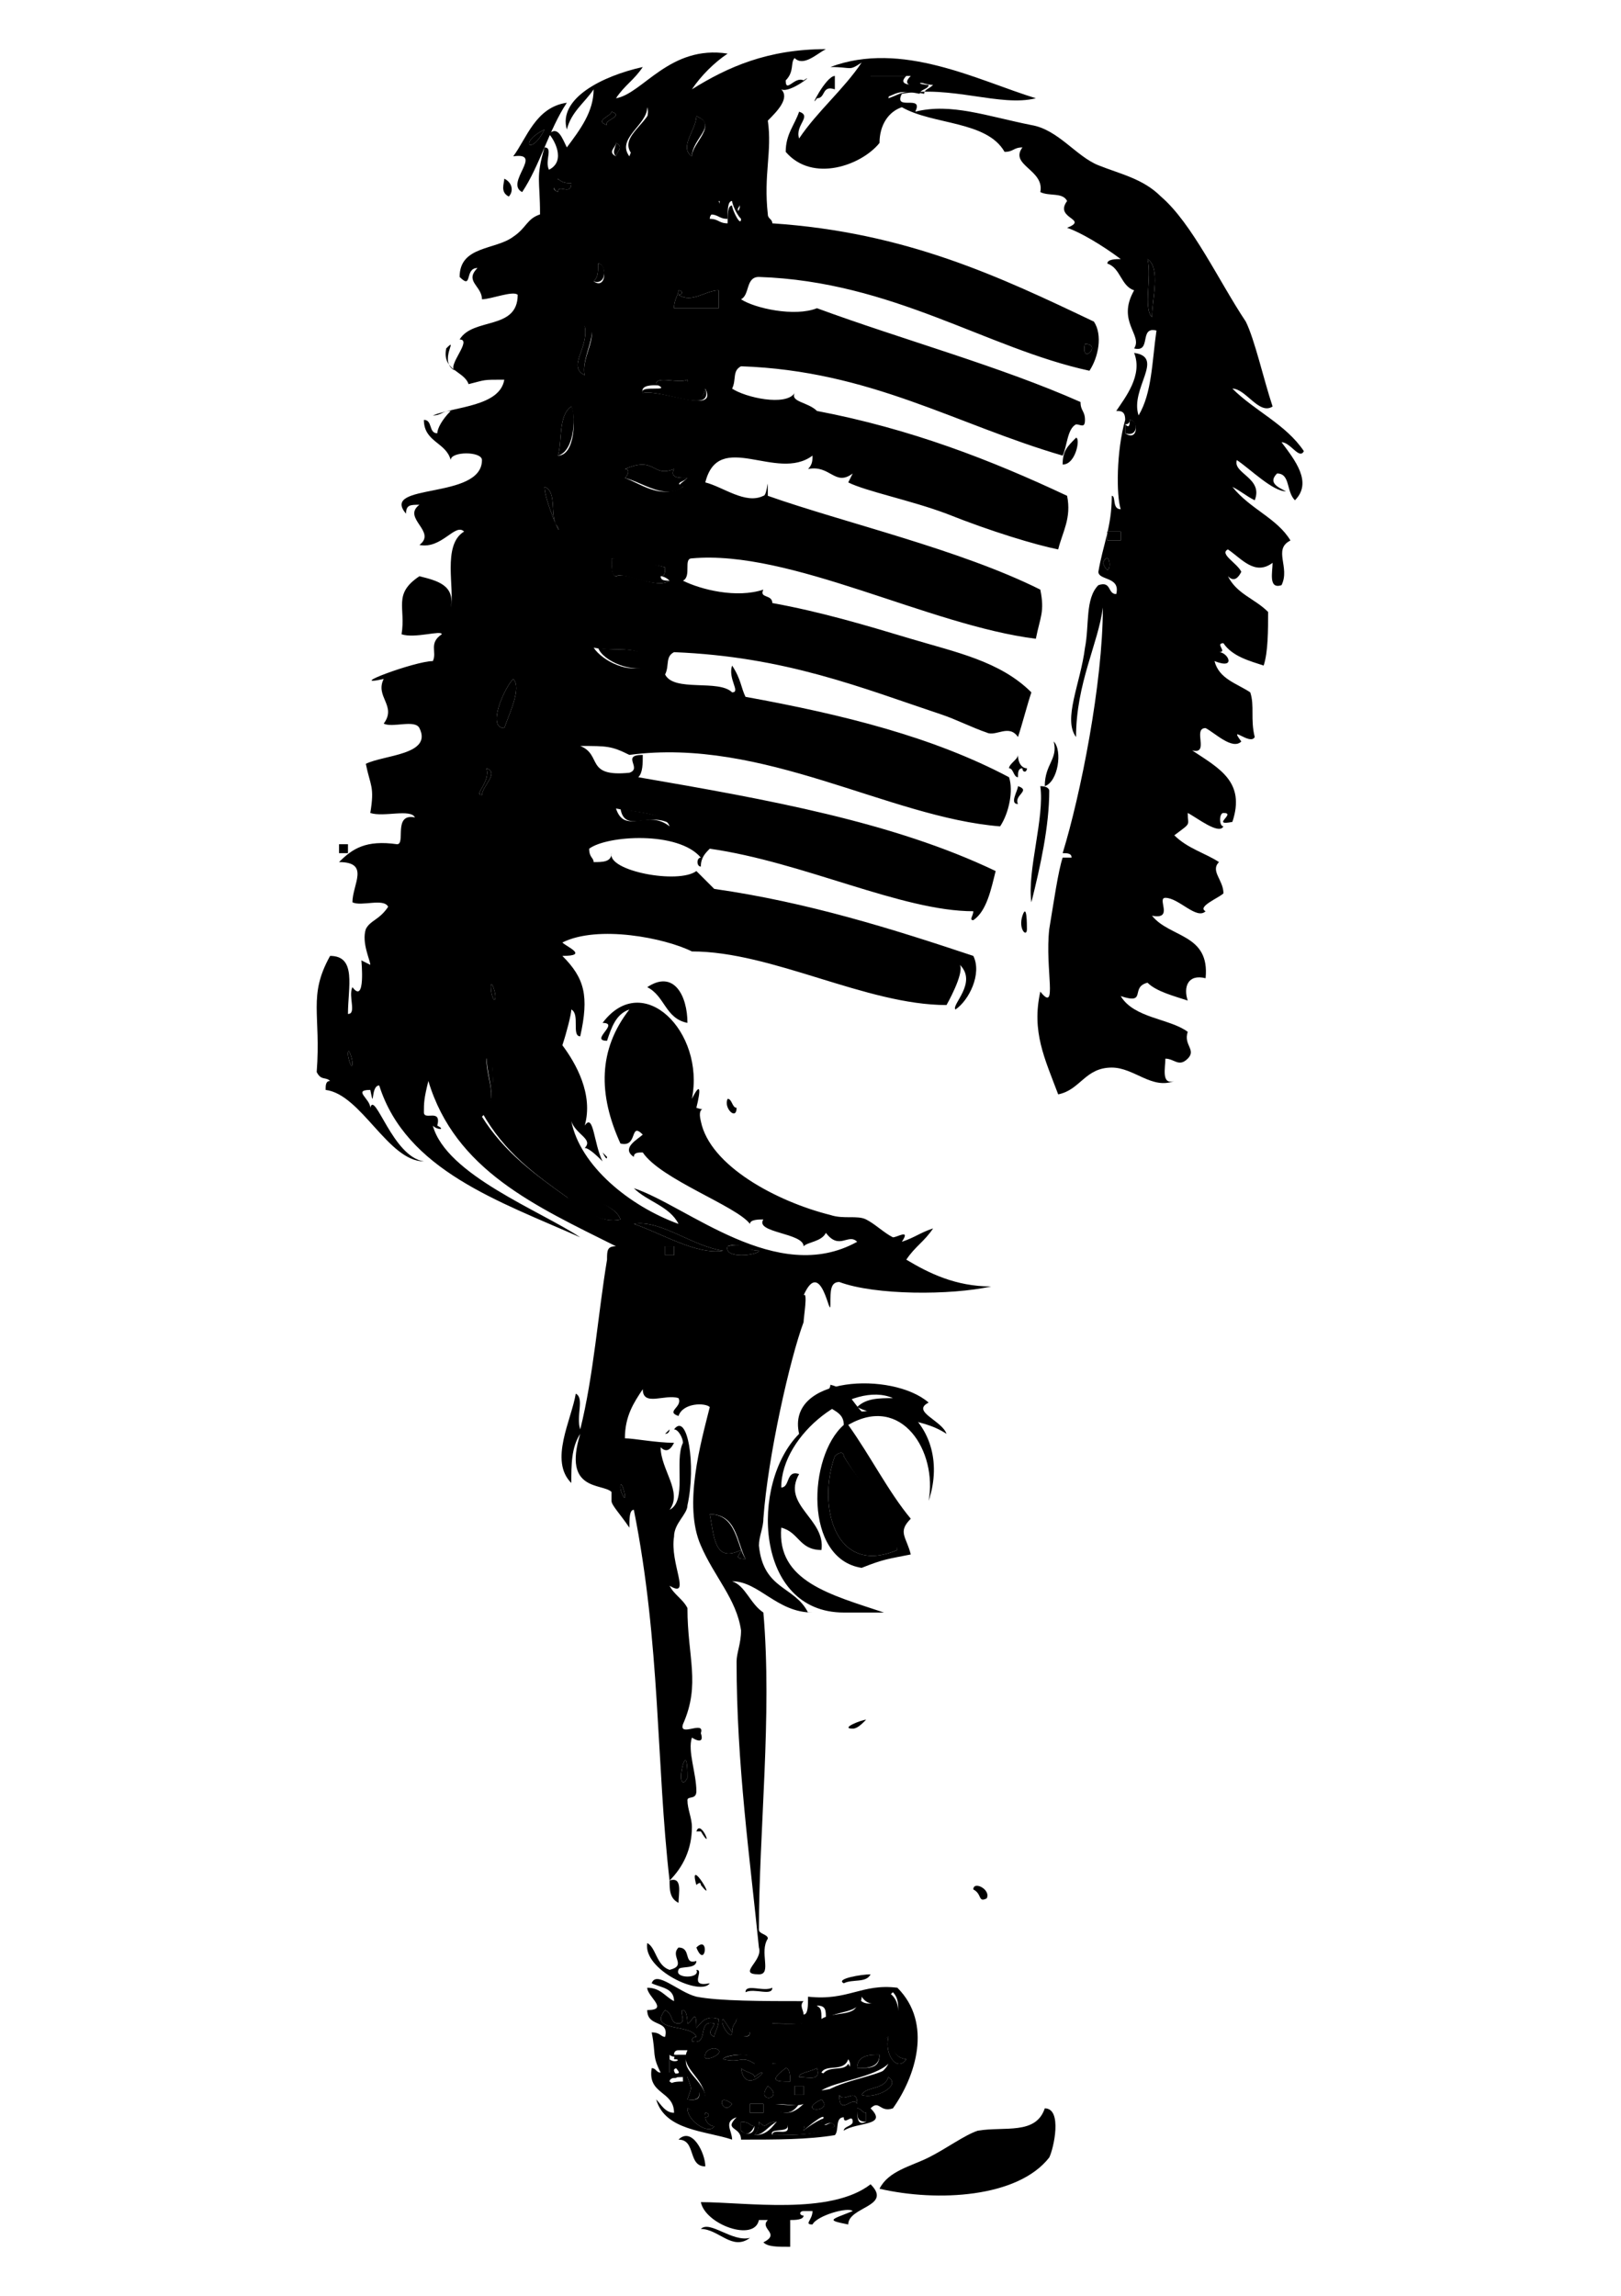 <?xml version="1.0" encoding="UTF-8"?>
<svg id="Livello_1" data-name="Livello 1" xmlns="http://www.w3.org/2000/svg" viewBox="0 0 36.29 51.4">
  <defs>
    <style>
      .cls-1 {
        fill: #000;
        stroke-width: 0px;
      }
    </style>
  </defs>
  <path class="cls-1" d="M29.19,10.1c-.1.2-.3-.2-.5-.2.3.4.7.9.3,1.3-.2-.2-.1-.6-.4-.6-.2.2,0,.3.2.4-.3,0-.8-.5-1.1-.7-.1.3.6.4.4.9-.2-.1-.3-.2-.5-.3.4.5,1,.7,1.3,1.2-.4.2,0,.6-.2,1-.3.1-.2-.3-.2-.5-.4.3-.7-.1-1-.3-.2.1.2.3.3.5-.1.2-.2.2-.3.1.2.4.6.5.9.8,0,.4,0,.9-.1,1.2-.3-.1-.7-.2-.9-.5-.2,0,.1.2-.1.2.2,0,.4.4-.1.2.1.4.5.5.8.7.1.3,0,.6.1,1-.1.2-.6-.3-.3.1-.2.2-.6-.2-.8-.3-.3,0,.1.6-.3.5.6.4,1.2.7.9,1.6-.5.1.1-.2-.2-.2-.1,0-.1.3,0,.3-.1.2-.6-.2-.8-.3,0,.3.1.2-.3.5.3.3.7.4,1,.6-.2.2.1.4.1.7-.1.1-.6.3-.4.4-.2.2-.6-.3-.9-.3-.2,0,.2.5-.3.4.4.5,1.3.4,1.2,1.4-.4-.1-.5.2-.4.5-.3-.1-.7-.2-.9-.4-.4.1,0,.5-.6.3.3.5,1.1.5,1.5.8-.1.3.2.4,0,.6s-.3,0-.5,0c0,.2-.1.6.2.5-.5.2-.9-.3-1.4-.3-.6,0-.7.5-1.2.6-.3-.8-.6-1.4-.4-2.3.4.5.1-.5.2-1.4.1-.6.2-1.3.3-1.6h.2c0-.1-.1-.1-.2-.1.4-1.3.9-3.8.9-5.5-.1.8-.6,1.7-.6,2.9-.3-.4.1-1.2.2-2,.1-.5,0-1.1.3-1.4.3-.1.2.2.4.2.1-.4-.4-.3-.4-.5.1-.6.3-1,.3-1.7.1,0,0,.3.2.3-.1-.3-.1-1.3.1-2,0-.2-.1-.2-.2-.2.2-.3.6-.8.4-1.3.7.1-.1.8.1,1.4.3-.5.3-1.2.4-1.9-.4-.1-.1.5-.5.4.2-.3-.4-.6,0-1.3-.3-.1-.3-.5-.6-.6,0-.1.2-.1.3-.1-.4-.3-.9-.6-1.2-.7.5-.2-.3-.2,0-.6-.1-.2-.4-.1-.6-.2.1-.5-.7-.6-.4-1-.2,0-.2.1-.4.1-.4-.7-1.6-.6-2.3-1-.3.1-.5.4-.5.8-.4.5-1.5.9-2.1.2,0-.4.2-.6.3-.9.3.1-.1.3,0,.6.4-.6,1-1.1,1.4-1.7-.3.2-.2.1-.7.1,1.6-.6,3.3.3,4.6.7-.8.2-1.9-.3-3-.1-.2.4.5,0,.3.4.8-.2,1.6.1,2.6.3.6.1,1,.7,1.5.9s1,.3,1.4.7c.7.6,1.3,1.9,1.9,2.8.2.4.4,1.3.6,1.9-.3.2-.6-.4-.9-.4.5.5,1.2.8,1.6,1.4M25.79,7.1c0-.4.2-1.1-.1-1.3.1.4-.1,1.1.1,1.3ZM25.19,9.7c.3.2.3-.3.1-.3q0,.1-.1.1v.2h0ZM25.09,12.1v-.2h-.3v.2h.3ZM24.69,12.6c.2.5.2-.4,0,0ZM20.89,1.9c-.2,0-.3-.1-.3,0,.1,0,.1.1,0,.1-.2-.1-.4-.1-.2-.3h-.9c0,.5.5-.1.4.5.3-.1.3-.2.8-.1,0-.1.1-.1.2-.2h0Z"/>
  <path class="cls-1" d="M25.69,5.8c.3.2.1.9.1,1.3-.2-.2,0-.9-.1-1.3"/>
  <path class="cls-1" d="M25.29,9.4c.2,0,.2.4-.1.3v-.2c.1.1.1,0,.1-.1"/>
  <polyline class="cls-1" points="25.09 11.9 25.09 12.1 24.79 12.1 24.79 11.9 25.09 11.9"/>
  <path class="cls-1" d="M24.69,12.6c.2-.4.2.5,0,0"/>
  <path class="cls-1" d="M28.69,7.8v-.2.2M8.29,24.8c.1-.4.5,1.1,1.2,1.2-.8,0-1.4-1.5-2.2-1.6,0-.1,0-.2.1-.2-.1-.1-.2,0-.3-.2.1-1.3-.2-1.7.3-2.6.6,0,.4.7.4,1.3.2,0,0-.4.1-.6.3.4.2-.6.2-.6l.2.1c0-.1-.2-.5-.1-.8.1-.2.3-.2.5-.5-.1-.2-.6,0-.8-.1,0-.4.4-.9-.3-.9.3-.3.6-.5,1.3-.4.2,0-.1-.7.4-.6-.1-.2-.7,0-1-.1.1-.6,0-.6-.1-1.1.4-.2,1.5-.2,1.2-.8-.1-.2-.6,0-.8-.1.3-.4-.2-.6,0-1-.9.2.7-.4,1.1-.4.1-.2-.1-.4.2-.6,0-.1-.6.1-.9,0,.1-.6-.2-.9.4-1.3.4.1.8.2.7.7.1-.4-.2-1.4.3-1.7-.2-.2-.5.4-1,.3.4-.3-.4-.6,0-.9-.2,0-.3,0-.3.2-.6-.7,1.7-.3,1.7-1.2,0-.2-.7-.2-.7,0-.1-.4-.6-.4-.6-.9.2,0,.1.3.3.3,0-.1.1-.3.3-.5-.2,0-.2.1-.4.1.5-.2,1.5-.2,1.6-.8-.5,0-.4,0-.8.1-.1-.3-.6-.3-.5-.8.3-.3-.2.3.2.5-.2-.1.4-.7.1-.7.3-.5,1.3-.2,1.3-1-.1-.1-.6.1-.8.1,0-.3-.4-.4-.1-.7-.3,0-.1.5-.4.2,0-.7.8-.6,1.2-.9.3-.2.3-.4.6-.5,0-.8-.1-.8.1-1.5.2,0,0,.3.1.5.4-.2.1-.7,0-.8.2-.2.3.1.4.3.3-.4.6-.8.6-1.3-.2.3-.5.5-.6.9-.2-.7.8-1.2,1.7-1.4-.2.3-.4.4-.6.7.6-.1,1.2-1.2,2.5-1-.3.2-.6.5-.8.8.8-.5,1.7-.9,3-.9-.2.1-.5.4-.7.2-.1.1,0,.3-.2.5,0,.3.2-.1.4,0,.3-.2-.3.3-.5.2.2.2-.1.5-.3.7.1.7-.1,1.2,0,2.1,0,.1.1.1.1.2,3,.2,5.1,1.2,7.2,2.2.2.3.1.8-.1,1.1-2.3-.5-4.4-2-7.4-2.1-.3,0-.2.4-.4.5.3.2,1.2.4,1.7.2,1.9.7,4.1,1.3,5.9,2.1,0,.2.1.2.1.4s-.1.1-.2.1c-.2.1-.2.5-.3.7-2.4-.7-4.3-1.9-7.2-2-.2.1-.1.3-.2.5.3.2,1.2.4,1.4.1-.1.2.3.2.5.4,2.1.4,3.9,1.1,5.6,1.9.1.5-.1.8-.2,1.2-.5-.1-1.5-.4-2.5-.8-.8-.3-1.8-.5-2.2-.7l.1-.2c-.4.3-.5-.2-1-.1.1-.1.1-.2.1-.3-.8.6-2.1-.6-2.4.6.4.1.9.5,1.3.3.1,0,.1-.6.1,0,1.7.6,4.3,1.2,6.1,2.1.1.5,0,.6-.1,1.1-2.4-.3-5.5-2-7.7-1.8-.2,0,0,.4-.2.5.4.2,1.2.4,1.8.2-.1.2.2.1.2.3,1.1.2,2.1.5,3.1.8s2,.5,2.7,1.2c-.1.3-.2.7-.3,1-.2-.3-.5,0-.7-.1-.3-.1-.7-.3-1-.4-1.8-.6-3.5-1.3-6-1.4-.2.1-.1.3-.2.5.2.4,1.2.1,1.5.4.2,0-.1-.3,0-.6.2.3.2.5.3.7,2.2.4,4.2.9,5.9,1.8.1.3,0,.8-.2,1.1-2.5-.2-5.3-2-8.3-1.6-.4-.2-.5-.2-1.1-.2.5.2.1.7,1.1.6.3-.1-.2-.4.3-.4,0,.2,0,.4-.1.5,2.9.5,5.7,1,8,2.1-.1.4-.2.9-.5,1.1-.1,0,0-.1,0-.2-1.6,0-3.8-1.1-5.9-1.4-.1.1-.2.2-.2.4-.1,0-.1-.2,0-.2-.5-.6-2.1-.5-2.5-.2,0,.2.1.2.1.3.2,0,.4,0,.4-.2-.1.4,1.5.7,1.9.4.1.1.3.3.4.4,2.1.3,4,.9,5.8,1.5.2.4-.1,1-.4,1.2-.1-.1.5-.6.1-1,.1.2-.3.9-.3.9-1.8,0-3.9-1.2-5.7-1.2-.6-.3-2.1-.6-2.9-.2.1.1.6.3,0,.3.5.5.6.9.4,1.8-.2,0,0-.5-.2-.6,0,.1-.1.5-.2.8.3.4.7,1.1.5,1.8.2-.3.2.4.4.8-.1-.1-.3-.3-.4-.3.2-.2-.2-.3-.3-.6.2,1,1.3,1.9,2.4,2.3-.2-.4-.7-.5-1-.8,1.2.4,3.2,2.2,5,1.2-.2-.2-.4.2-.7-.2-.1.2-.4.2-.5.3,0-.3-1.1-.3-.9-.6-.1,0-.3,0-.3.1-.3-.4-2-1-2.4-1.6-.1,0-.2,0-.2.1-.3-.2.1-.4.2-.5-.3-.3-.1.3-.5.2-.5-1.1-.5-2.1.2-3-.3.1-.4.4-.5.7-.4,0,.3-.4-.1-.4.9-1.2,2.3.2,2,1.7.2-.4.2-.2.1.2.3.1,0-.1.1.3.2,1,1.7,1.8,2.9,2.1.3.1.6,0,.8.1.2.1.4.3.6.4.1,0,.4-.2.2.1.3-.1.4-.2.7-.3-.2.3-.4.4-.6.7.5.3,1.1.6,1.9.6-.9.2-2.6.2-3.4-.1-.2,0-.2.2-.2.5,0,.4-.2-1.1-.6-.2.1-.1,0,.5,0,.6-.3.8-.8,3-.9,4.4,0,.2-.1.4-.1.6.1,1,.8.9,1.1,1.5h.8c-2,0-2.1-2.9-1-4-.3-1.3,2.1-1.4,2.9-.7-.4.2.3.4.4.7-.6-.4-1.4-.3-2-.6.2-.2.5-.2.8-.2-.9-.4-2.5.8-2.5,2,.2,0,.1-.4.4-.3-.4.7.6,1,.5,1.7-.5,0-.5-.4-.9-.5-.1,1.2,1.1,1.5,2.3,1.9h-1.6c-.8,0-1.2-.7-1.8-.7.3.1.4.5.7.7.2,2.3-.1,4.9-.1,7.1,0,.1.2.1.2.2-.2.3.1.8-.2.8-.5,0,.1-.3,0-.6-.2-2-.5-4.1-.5-6.4,0-.2.1-.4.1-.7-.1-.7-.6-1.2-.9-1.9-.4-.9,0-2.3.2-3.1-.1-.1-.6-.1-.7.2-.3-.1.1-.2,0-.4-.3-.1-.8.2-.8-.2-.2.3-.4.6-.4,1.1.2,0,.7.1,1.1.1-.1.2-.2.2-.3.1,0,.5.5,1,.2,1.4.4-.2.1-1.1.3-1.5,0-.1-.1-.3-.2-.3.3-.4.5.8.3,1.7,0,.2-.3.4-.3.7-.1.6.4,1.4-.1,1.1.1.2.3.3.4.5,0,1.1.3,1.7-.1,2.6-.1.3.5-.1.4.2.1.3-.2.1-.2.1-.1.3.1.8.1,1.2,0,.2-.2.1-.2.2,0,.2.1.4.1.6,0,.5-.2.9-.5,1.2-.3-2.6-.2-5.3-.8-8.3-.1,0-.1.2-.1.4-.2-.3-.4-.5-.4-.6v-.2c-.2-.2-1.1,0-.7-1.3-.2.3-.2.7-.2,1.1-.5-.5,0-1.4.1-2,.2.1,0,.5.1.8.3-1.2.4-2.6.6-3.8,0-.2,0-.3.2-.3-1.8-.9-3.6-1.7-4.2-3.7-.1.4-.1.5-.1.7s.4-.1.3.3c.2.1,0,.1-.1,0v-.2.2c.3,1.1,2.4,1.9,3.3,2.5-1.8-.8-3.9-1.5-4.5-3.4-.2,0-.1.6-.2.1-.4,0,0,.2,0,.4h0ZM24.29,7.7c-.1.5.4,0,0,0ZM16.99,28c-.3,0-.4-.2-.7-.1-.1.3.7.2.7.1ZM16.59,34.7c0,.1-.2.2.1.2-.2-.4-.2-1-.8-1,.1.5.1,1.1.7.8h0ZM16.39,4.6c0,.1.2.5.2.3-.2-.2.1-.2-.1-.4h-.4c.1.3-.2.2-.2.4.2,0,.2.1.4.1,0-.2,0-.4.1-.4h0ZM16.09,6.9v-.4c-.3,0-.6.3-.9.1.1,0,.1-.1,0-.1,0,.1-.1.2-.1.4h1ZM14.19,27.4c.6.2,1.4.7,2,.6-.7-.1-1.4-.7-2-.6h0ZM14.39,8.8c.4-.1,1.7.5,1.4-.1-.1.5-.4,0-.4-.2-.2.1-.7-.1-.7.1.4.1-.4-.1-.3.2h0ZM15.49,3.5c0-.3.6-.7.1-.9,0,.3-.4.7-.1.9ZM15.39,39.8c0-.1,0-.6-.1-.3-.1.4,0,.5.1.3ZM15.29,10.9c-.2,0,0-.1.1-.2-.2,0-.4,0-.3-.2-.5.2-.4-.3-1.1,0,.1,0,.1.1,0,.2.3.1.8.5,1.3.2h0ZM15.09,28.1v-.2h-.2v.2h.2ZM14.79,12.9c.1,0,.1-.1.1-.2-.4-.1-.7-.1-1.2-.2,0,.1,0,.4.1.4.3-.1.9.3,1.2.1-.1-.1-.2-.1-.2-.1h0ZM13.79,18.1c.2.6.7,0,1.2.4-.1-.3-.7-.3-1.2-.4ZM14.09,3.5c.1-.3.5-.8.4-1.1,0,.4-.7.7-.4,1.1ZM13.29,14.5c.2.3.8.6,1.2.4,0-.5-.7-.3-1.2-.4ZM13.99,33.5c0-.1-.1-.4-.1-.2,0,.1.1.3.1.2ZM13.79,3.5c0-.1.2-.2,0-.3,0,.1-.2.2,0,.3ZM12.69,26.8c.4.3.8.6,1.2.5-.1-.3-.6-.4-.9-.6-.7-.5-1.6-1.3-1.9-2.1-.1-.3,0-1-.2-.9,0,.5.3.9-.1,1.3.5.8,1.2,1.3,1.9,1.8h0ZM13.59,2.8c-.1-.1.4-.2.1-.3,0,.1-.4.2-.1.3ZM13.29,6.3c.3.2.3-.4.1-.4,0,.2,0,.3-.1.4ZM13.09,8.4c-.1-.4.4-1,0-1.1.1.5-.4.9,0,1.1ZM12.49,10.2c.4,0,.4-.9.3-1.1-.3.2-.2.8-.3,1.1ZM12.79,4.1c-.1,0-.2,0-.3-.1,0,.2-.2.2,0,.3,0-.2.3.1.3-.2h0ZM12.19,10.9c0,.3.4,1.2.3.9-.2-.2,0-.8-.3-.9ZM11.29,16.3c.1-.3.4-.9.2-1.1-.2.2-.6,1.1-.2,1.1ZM11.09,22.3c0-.1-.1-.4-.1-.2s.1.4.1.2ZM10.79,17.8c0-.2.4-.5.1-.6.1.3-.3.6-.1.6ZM7.89,23.8c0-.1-.1-.4-.1-.2,0,.1.1.4.1.2Z"/>
  <path class="cls-1" d="M24.29,7.7c.4,0-.1.5,0,0"/>
  <path class="cls-1" d="M24.09,9.8c.1,0,0,.6-.3.6,0-.3.1-.4.3-.6"/>
  <path class="cls-1" d="M23.59,16.6c.2.2.1.9-.2,1,0-.5.3-.6.2-1"/>
  <path class="cls-1" d="M23.39,47.2c.4,0,.2.9.1,1.1-.7.9-2.5,1-3.8.7.2-.4.7-.5,1.1-.7s.8-.5,1.1-.6c.6-.1,1.3.1,1.5-.5"/>
  <path class="cls-1" d="M23.49,17.7c0,.8-.2,1.7-.4,2.5-.1-.7.3-1.9.2-2.6.2,0,.2.1.2.1"/>
  <path class="cls-1" d="M22.89,20.5c.1-.3.1.2.1.3,0,.2-.2,0-.1-.3"/>
  <path class="cls-1" d="M22.99,17.2c0,.1-.1.1-.1,0-.1,0-.1.1-.1.2-.1,0-.1-.2-.2-.2,0-.1.2-.2.2-.3,0,.2.1.3.2.3"/>
  <path class="cls-1" d="M22.79,17.6c.3.1-.1.2,0,.4-.2,0,0-.3,0-.4"/>
  <path class="cls-1" d="M21.79,42.3c0-.2.4,0,.3.2-.2.1-.1-.1-.3-.2"/>
  <path class="cls-1" d="M20.19,31.5c.6.4.9,1.2.6,2.1.2-1.1-.6-2.4-1.8-1.7.5.7.9,1.5,1.4,2.1-.3.3-.1.4,0,.8-.5.1-.6.1-1.1.3-1.3-.2-1.2-2.5-.4-3.2,0-.4-.5-.3-.5-.7.1,0,.2-.1.2-.2.4.1.5.4.7.6.3,0,.5-.2.9-.1M20.09,34.7c-.2-.9-.8-1.4-1.2-2.1,0-.1-.1-.1-.2,0-.4,1.1,0,2.7,1.4,2.1h0Z"/>
  <path class="cls-1" d="M20.49,1.9c0-.1.1,0,.3,0,0,.1-.2.1-.2.2-.5-.1-.5,0-.8.1.1-.5-.4,0-.4-.5h.9c-.2.2.1.2.2.2.2.1.1,0,0,0"/>
  <path class="cls-1" d="M21.99,42.5h0M22.09,42.5h.1-.1c.1,0,0,0,0,0ZM20.19,44.5h0ZM16.79,46.8h0ZM20.09,44.5c.8.8.4,2-.1,2.7-.3.1-.3-.2-.5,0,.4.4-.3.3-.6.5,0-.1.2-.1.2-.2,0-.2-.2.1-.2-.1-.2,0-.1.3-.2.4-.6.1-1.3.1-2.1.1,0-.3-.4-.2-.1-.5-.3.1-.1.3-.1.5-.6-.2-1.5-.2-1.7-.9.1.1.2.3.4.3,0-.5-.6-.4-.5-1,.1,0,.1.1.2.1-.2-.4-.1-.4-.2-.9.2,0,.2.1.3.1.1-.4-.4-.2-.4-.6.5,0,0-.3,0-.5.3,0,.4.2.6.3,0-.3-.3-.3-.5-.4.1-.3.6.2,1,.3.5.1,1.5.1,2.4.1-.1.1,0,.2,0,.3.1,0,.1-.2.1-.4.9.1,1.2-.3,2-.2h0ZM19.89,45.6c-.1.4.2.8.4.5-.7-.1.1-1.1-.3-1.5-.2.2-.5.4-.7.1,0,.4-.6.3-.8.5,0-.2,0-.3-.2-.3.3.5-.5.4-1,.4v.9c1-.1,1.9-.3,2.6-.6h0ZM19.29,46.9c.3.1.9-.2.6-.4-.1.3-.5.2-.6.4ZM19.19,46.3c.3,0,.5,0,.5-.3-.2,0-.5,0-.5.3ZM19.39,47.5v-.2c-.1,0-.1-.1-.2-.1,0,.2,0,.4.2.3h0ZM18.39,46.8c.6-.1,1.3-.2,1.5-.6-.3.3-1.2.4-1.5.6ZM19.19,47.1c0-.4-.3,0-.4-.2,0,.5.3,0,.4.2ZM18.39,46.4c.2.1.8,0,.6-.3-.1.3-.5.1-.6.3ZM18.69,47.6c-.1-.2-.3.1-.3-.1.2-.3-.3.1-.4.2.1-.4-.2.2-.4-.2.2.3-.4.1-.3.3.5,0,1,0,1.4-.2h0ZM18.39,47c-.6.3.3.3,0,0ZM17.89,46.5c.2,0,.5.1.4-.2-.2.1-.4.1-.4.2ZM17.99,46.9v-.2h-.2v.2h.2ZM17.99,47.1c-.2.1-.7-.1-.7.1.2.1.4.2.7-.1ZM17.69,46.6c0-.1,0-.3-.1-.3-.4.3-.2.3.1.3ZM17.39,47.5c-.3,0-.2.2-.4,0,0,.1,0,.2-.1.3.3,0,.4-.2.5-.3h0ZM17.19,46.7c-.3.4.4.3,0,0ZM17.09,47.3v-.2h-.3v.2h.3ZM16.59,46.3c.1.7.8-.2.3.2,0-.1-.2-.1-.3-.2ZM16.89,46.2c.1-.3-.7-.2-.7-.1.4.1.4-.1.7.1ZM16.59,47.7c.1.1.3.1.3-.1-.1,0-.1-.1-.3-.1v.2h0ZM16.39,45.5c.1,0,.4.2.4,0-.4.2-.1-.3-.3-.3,0,.1-.1.1-.1.3l-.2-.3c-.1.1.2.5.2.3h0ZM16.39,47.1c-.4-.3-.2.3,0,0ZM15.99,45.6c0-.1.1-.2.1-.4-.3-.1-.4.1-.5.2,0-.5-.1-.1-.2-.1,0,0,0-.3-.1-.3s.1.3-.1.3-.1-.2-.3-.3c-.4.5.6.3.7.6q-.1,0-.1.1c.4.1.1-.5.5-.4,0,.1-.2.2,0,.3h0ZM15.79,46c-.1.2.4,0,.3-.1-.1-.1-.3,0-.3.1ZM15.39,47.2c0,.3.5.6.6.4-.1,0-.2-.1-.2-.2.1,0,.1-.1,0-.1,0,.3-.3-.1-.4-.1h0ZM15.79,47c0-.5-.6-.7-.4-1.1h-.2q-.1,0-.1.1c.2,0,0,.1-.1,0v.4c.5.1-.1-.2.2-.2.1,0,.1.2.1.3-.1,0-.3,0-.3.1.2.1.2.5.6.5,0,0,.1-.1.2-.1h0Z"/>
  <path class="cls-1" d="M20.29,46.1c-.2.3-.5-.1-.4-.5-.7.4-1.6.6-2.7.6v-.9c.5,0,1.3.1,1-.4.2,0,.2.1.2.3.3-.2.9,0,.8-.5.2.3.5.1.7-.1.6.4-.3,1.4.4,1.5"/>
  <path class="cls-1" d="M19.89,46.5c.3.2-.3.5-.6.4.1-.2.5-.1.6-.4"/>
  <path class="cls-1" d="M19.69,46c0,.3-.3.3-.5.3,0-.3.3-.3.5-.3"/>
  <path class="cls-1" d="M18.89,32.6c.4.7,1.1,1.2,1.2,2.1-1.4.6-1.8-1-1.4-2.1.1-.1.2-.1.2,0"/>
  <path class="cls-1" d="M19.49,48.9c.5.5-.5.5-.5.9-.5-.1-.4-.1.1-.3-.1-.1-.8.1-.9.3-.2,0,0-.1,0-.3h-.2c-.1,0-.1.1,0,.1,0,.1-.2.1-.3.1v.6c-.3,0-.5,0-.6-.1.4-.2-.1-.3.1-.5h-.2c-.1.5-1.2.1-1.3-.4,1,0,2.9.3,3.8-.4"/>
  <path class="cls-1" d="M18.89,44.4c-.2-.1.4-.2.6-.2-.1.2-.4.1-.6.2"/>
  <path class="cls-1" d="M19.39,47.3v.2c-.2,0-.2-.1-.2-.3.1,0,.1.1.2.1"/>
  <path class="cls-1" d="M19.09,38.7c-.3,0,.2-.2.3-.2-.1.1-.2.2-.3.2"/>
  <path class="cls-1" d="M19.89,46.3c-.3.4-.9.5-1.5.6.3-.3,1.2-.4,1.5-.6"/>
  <path class="cls-1" d="M18.79,46.9c.1.2.4-.2.4.2-.1-.2-.4.3-.4-.2"/>
  <path class="cls-1" d="M18.99,46.2c.2.3-.5.3-.6.3.1-.3.5-.1.6-.3"/>
  <path class="cls-1" d="M18.69,1.7v.3c-.3-.1-.2.2-.4.2-.2.3.2-.5.4-.5"/>
  <path class="cls-1" d="M18.39,47.5c.1.2.2-.1.3.1-.3.2-.9.2-1.4.2,0-.2.5.1.3-.3.3.3.5-.2.4.2.1-.1.6-.4.4-.2"/>
  <path class="cls-1" d="M18.39,47c.3.3-.6.3,0,0"/>
  <path class="cls-1" d="M18.29,46.3c.1.3-.2.2-.4.2,0-.1.2-.1.4-.2"/>
  <polyline class="cls-1" points="17.99 46.7 17.99 46.9 17.79 46.9 17.79 46.7 17.99 46.7"/>
  <path class="cls-1" d="M17.19,47.2c0-.2.5,0,.7-.1-.2.3-.4.2-.7.1"/>
  <path class="cls-1" d="M17.59,46.3c.1,0,.1.2.1.3-.3,0-.5,0-.1-.3"/>
  <path class="cls-1" d="M16.99,47.5c.2.2.1,0,.4,0-.2.1-.3.3-.5.3q.1-.1.1-.3"/>
  <path class="cls-1" d="M17.19,46.7c.4.3-.3.4,0,0"/>
  <path class="cls-1" d="M16.69,44.6c0-.2.4,0,.6-.1,0,.2-.4,0-.6.1"/>
  <polyline class="cls-1" points="17.09 47.1 17.09 47.3 16.79 47.3 16.79 47.1 17.09 47.1"/>
  <path class="cls-1" d="M16.89,46.5c.5-.4-.2.5-.3-.2.1.1.3.1.3.2"/>
  <path class="cls-1" d="M16.29,27.9c.4-.1.4.1.7.1,0,.1-.8.2-.7-.1"/>
  <path class="cls-1" d="M16.19,46.1c0-.1.9-.2.7.1-.3-.2-.3,0-.7-.1"/>
  <path class="cls-1" d="M16.89,47.6c-.1.2-.2.2-.3.1v-.2c.2,0,.2.1.3.1"/>
  <path class="cls-1" d="M15.69,49.9c.2-.2.7.3,1.1.2-.4.3-.7-.2-1.1-.2"/>
  <path class="cls-1" d="M16.79,45.5c0,.2-.4,0-.4,0,0-.2.1-.2.1-.3.3-.1,0,.4.3.3"/>
  <path class="cls-1" d="M16.69,34.9c-.3,0-.1-.1-.1-.2-.6.3-.6-.3-.7-.8.6,0,.6.7.8,1"/>
  <path class="cls-1" d="M16.59,4.8c0,.2-.2-.2-.2-.3-.1,0-.1.2-.1.4-.2,0-.2-.1-.4-.1,0-.2.3-.1.2-.4h.4c.2.3-.1.2.1.4"/>
  <path class="cls-1" d="M16.49,24.8c0,.3-.3,0-.2-.2.1,0,.1.2.2.2"/>
  <path class="cls-1" d="M16.19,45.2l.2.3c0,.2-.3-.2-.2-.3"/>
  <path class="cls-1" d="M16.39,47.1c-.2.3-.4-.3,0,0"/>
  <path class="cls-1" d="M16.09,45.2c0,.2-.1.3-.1.4-.2-.1,0-.2,0-.3-.4-.1-.1.5-.5.4q0-.1.1-.1c-.1-.3-1.1-.1-.7-.6.2.1.1.3.3.3s0-.3.1-.3.1.3.1.3c.1,0,.2-.4.2.1.1-.1.2-.3.5-.2"/>
  <path class="cls-1" d="M16.09,45.9c.1.1-.4.3-.3.1,0-.1.2-.2.3-.1"/>
  <path class="cls-1" d="M16.09,6.5v.4h-1c0-.2.1-.3.1-.4.1,0,.1.1,0,.1.3.2.6-.1.9-.1"/>
  <path class="cls-1" d="M16.19,28c-.6.1-1.4-.4-2-.6.6-.1,1.3.5,2,.6"/>
  <path class="cls-1" d="M15.99,47.6c-.1.2-.6-.1-.6-.4.1,0,.4.3.4.1.1,0,.1.1,0,.1,0,.1.1.2.2.2"/>
  <path class="cls-1" d="M15.59,41c.1-.3.4.5.1,0h-.1"/>
  <path class="cls-1" d="M15.59,42.2c-.2-.7.5.5.1,0,0-.1-.1,0-.1,0"/>
  <path class="cls-1" d="M15.79,8.7c.2.6-1,0-1.4.1-.1-.2.7,0,.3-.2,0-.2.5,0,.7-.1,0,.1.3.7.4.2"/>
  <path class="cls-1" d="M15.39,46c-.2.4.5.6.4,1.1-.1,0-.2,0-.2.1-.4,0-.4-.3-.6-.5,0-.1.2-.1.3-.1,0-.1,0-.3-.1-.3-.3,0,.2.3-.2.2v-.4c.1.1.3,0,.1,0q0-.1.1-.1h.2M15.39,47c.6.1,0-.6,0-.5.1.3.1.2,0,.5Z"/>
  <path class="cls-1" d="M15.79,48.5c-.4,0-.2-.6-.6-.6.3-.3.6.3.6.6"/>
  <path class="cls-1" d="M15.59,44.1c.2,0-.2.4.3.3-.2.3-1.5-.3-1.4-.9.2.1.2.5.5.6.4-.1,0-.3.2-.5.3,0,.1.4.4.3,0,.2-.4.1-.4.2-.1.2.5.2.4,0"/>
  <path class="cls-1" d="M15.59,43.6c.3-.3.2.5,0,0"/>
  <path class="cls-1" d="M15.59,2.6c.5.2-.1.5-.1.9-.3-.2.1-.6.1-.9"/>
  <path class="cls-1" d="M15.39,46.5c0-.2.6.6,0,.5.1-.3.1-.2,0-.5"/>
  <path class="cls-1" d="M15.29,39.5c.1-.3.1.2.1.3-.1.2-.2.1-.1-.3"/>
  <path class="cls-1" d="M15.39,10.7c-.1.1-.3.1-.1.2-.4.3-.9-.1-1.3-.2.1-.1.1-.2,0-.2.7-.3.6.2,1.1,0-.1.2.1.2.3.2"/>
  <path class="cls-1" d="M14.99,42.1c.3-.1.2.3.2.5-.2-.1-.2-.3-.2-.5"/>
  <polyline class="cls-1" points="15.09 27.9 15.09 28.1 14.89 28.1 14.89 27.9 15.09 27.9"/>
  <path class="cls-1" d="M14.99,32s0,.1-.1.1l.1-.1"/>
  <path class="cls-1" d="M15.39,22.9c-.5-.1-.5-.6-.9-.8.6-.4.9.2.9.8"/>
  <path class="cls-1" d="M14.89,12.7c0,.1,0,.2-.1.2,0,.1.1.1.2.1-.3.2-1-.2-1.2-.1-.1,0-.1-.2-.1-.4.5,0,.8.1,1.2.2"/>
  <path class="cls-1" d="M15.09,18.5c-.5-.4-1.1.2-1.2-.4.4.1,1,.1,1.2.4"/>
  <path class="cls-1" d="M14.59,2.4c.1.2-.3.7-.4,1.1-.4-.4.3-.7.4-1.1"/>
  <path class="cls-1" d="M14.59,14.9c-.4.2-1.1-.1-1.2-.4.4.1,1.1-.1,1.2.4"/>
  <path class="cls-1" d="M13.89,33.3c0-.2.1.1.1.2,0,.1-.1-.1-.1-.2"/>
  <path class="cls-1" d="M13.79,3.2c.2.1,0,.2,0,.3-.1-.1,0-.2,0-.3"/>
  <path class="cls-1" d="M11.19,25.3h0c.1,0,0,0,0,0M13.89,27.3c-.4.1-.9-.2-1.2-.5-.7-.5-1.4-1-1.9-1.9.4-.3.1-.7.1-1.3.2-.1.1.6.2.9.3.8,1.2,1.7,1.9,2.1.3.3.8.4.9.7h0Z"/>
  <path class="cls-1" d="M13.69,2.5c.3.1-.2.2-.1.3-.3-.1.1-.2.1-.3"/>
  <path class="cls-1" d="M13.59,25.9q0,.1-.1-.1l.1.1"/>
  <path class="cls-1" d="M13.39,5.9c.2,0,.2.5-.1.4.1-.1.1-.2.1-.4"/>
  <path class="cls-1" d="M13.39,25.7c0,.1.1.1.1.2,0-.1-.1-.1-.1-.2"/>
  <path class="cls-1" d="M13.09,7.3c.4,0-.1.7,0,1.1-.4-.2.1-.6,0-1.1"/>
  <path class="cls-1" d="M12.79,9.1c.1.1.1,1-.3,1.1.1-.3,0-.9.3-1.1"/>
  <path class="cls-1" d="M12.49,4c.1.1.2.1.3.1,0,.3-.3,0-.3.2-.2-.1,0-.2,0-.3"/>
  <path class="cls-1" d="M12.49,11.8c.1.3-.3-.6-.3-.9.3.1.1.7.3.9"/>
  <path class="cls-1" d="M12.69,2.3c-.4.6-.6,1.4-1,2-.4-.2.5-.9-.2-.8.3-.4.5-1.1,1.2-1.2M12.19,2.9c-.6.3-.3.6,0,0Z"/>
  <path class="cls-1" d="M12.19,2.9c-.3.6-.6.3,0,0"/>
  <path class="cls-1" d="M11.49,15.2c.2.2-.1.8-.2,1.1-.4,0,0-.9.2-1.1"/>
  <path class="cls-1" d="M11.29,4c.2.1.2.3.1.4-.2-.1-.1-.3-.1-.4"/>
  <path class="cls-1" d="M10.99,22.1c0-.2.1.1.1.2,0,.2-.1,0-.1-.2"/>
  <path class="cls-1" d="M10.89,17.2c.3.1-.1.4-.1.6-.2,0,.2-.3.1-.6"/>
  <path class="cls-1" d="M7.79,23.6c0-.2.1.1.1.2,0,.2-.1-.1-.1-.2"/>
  <polyline class="cls-1" points="7.79 18.9 7.79 19.1 7.59 19.1 7.59 18.9 7.79 18.9"/>
</svg>